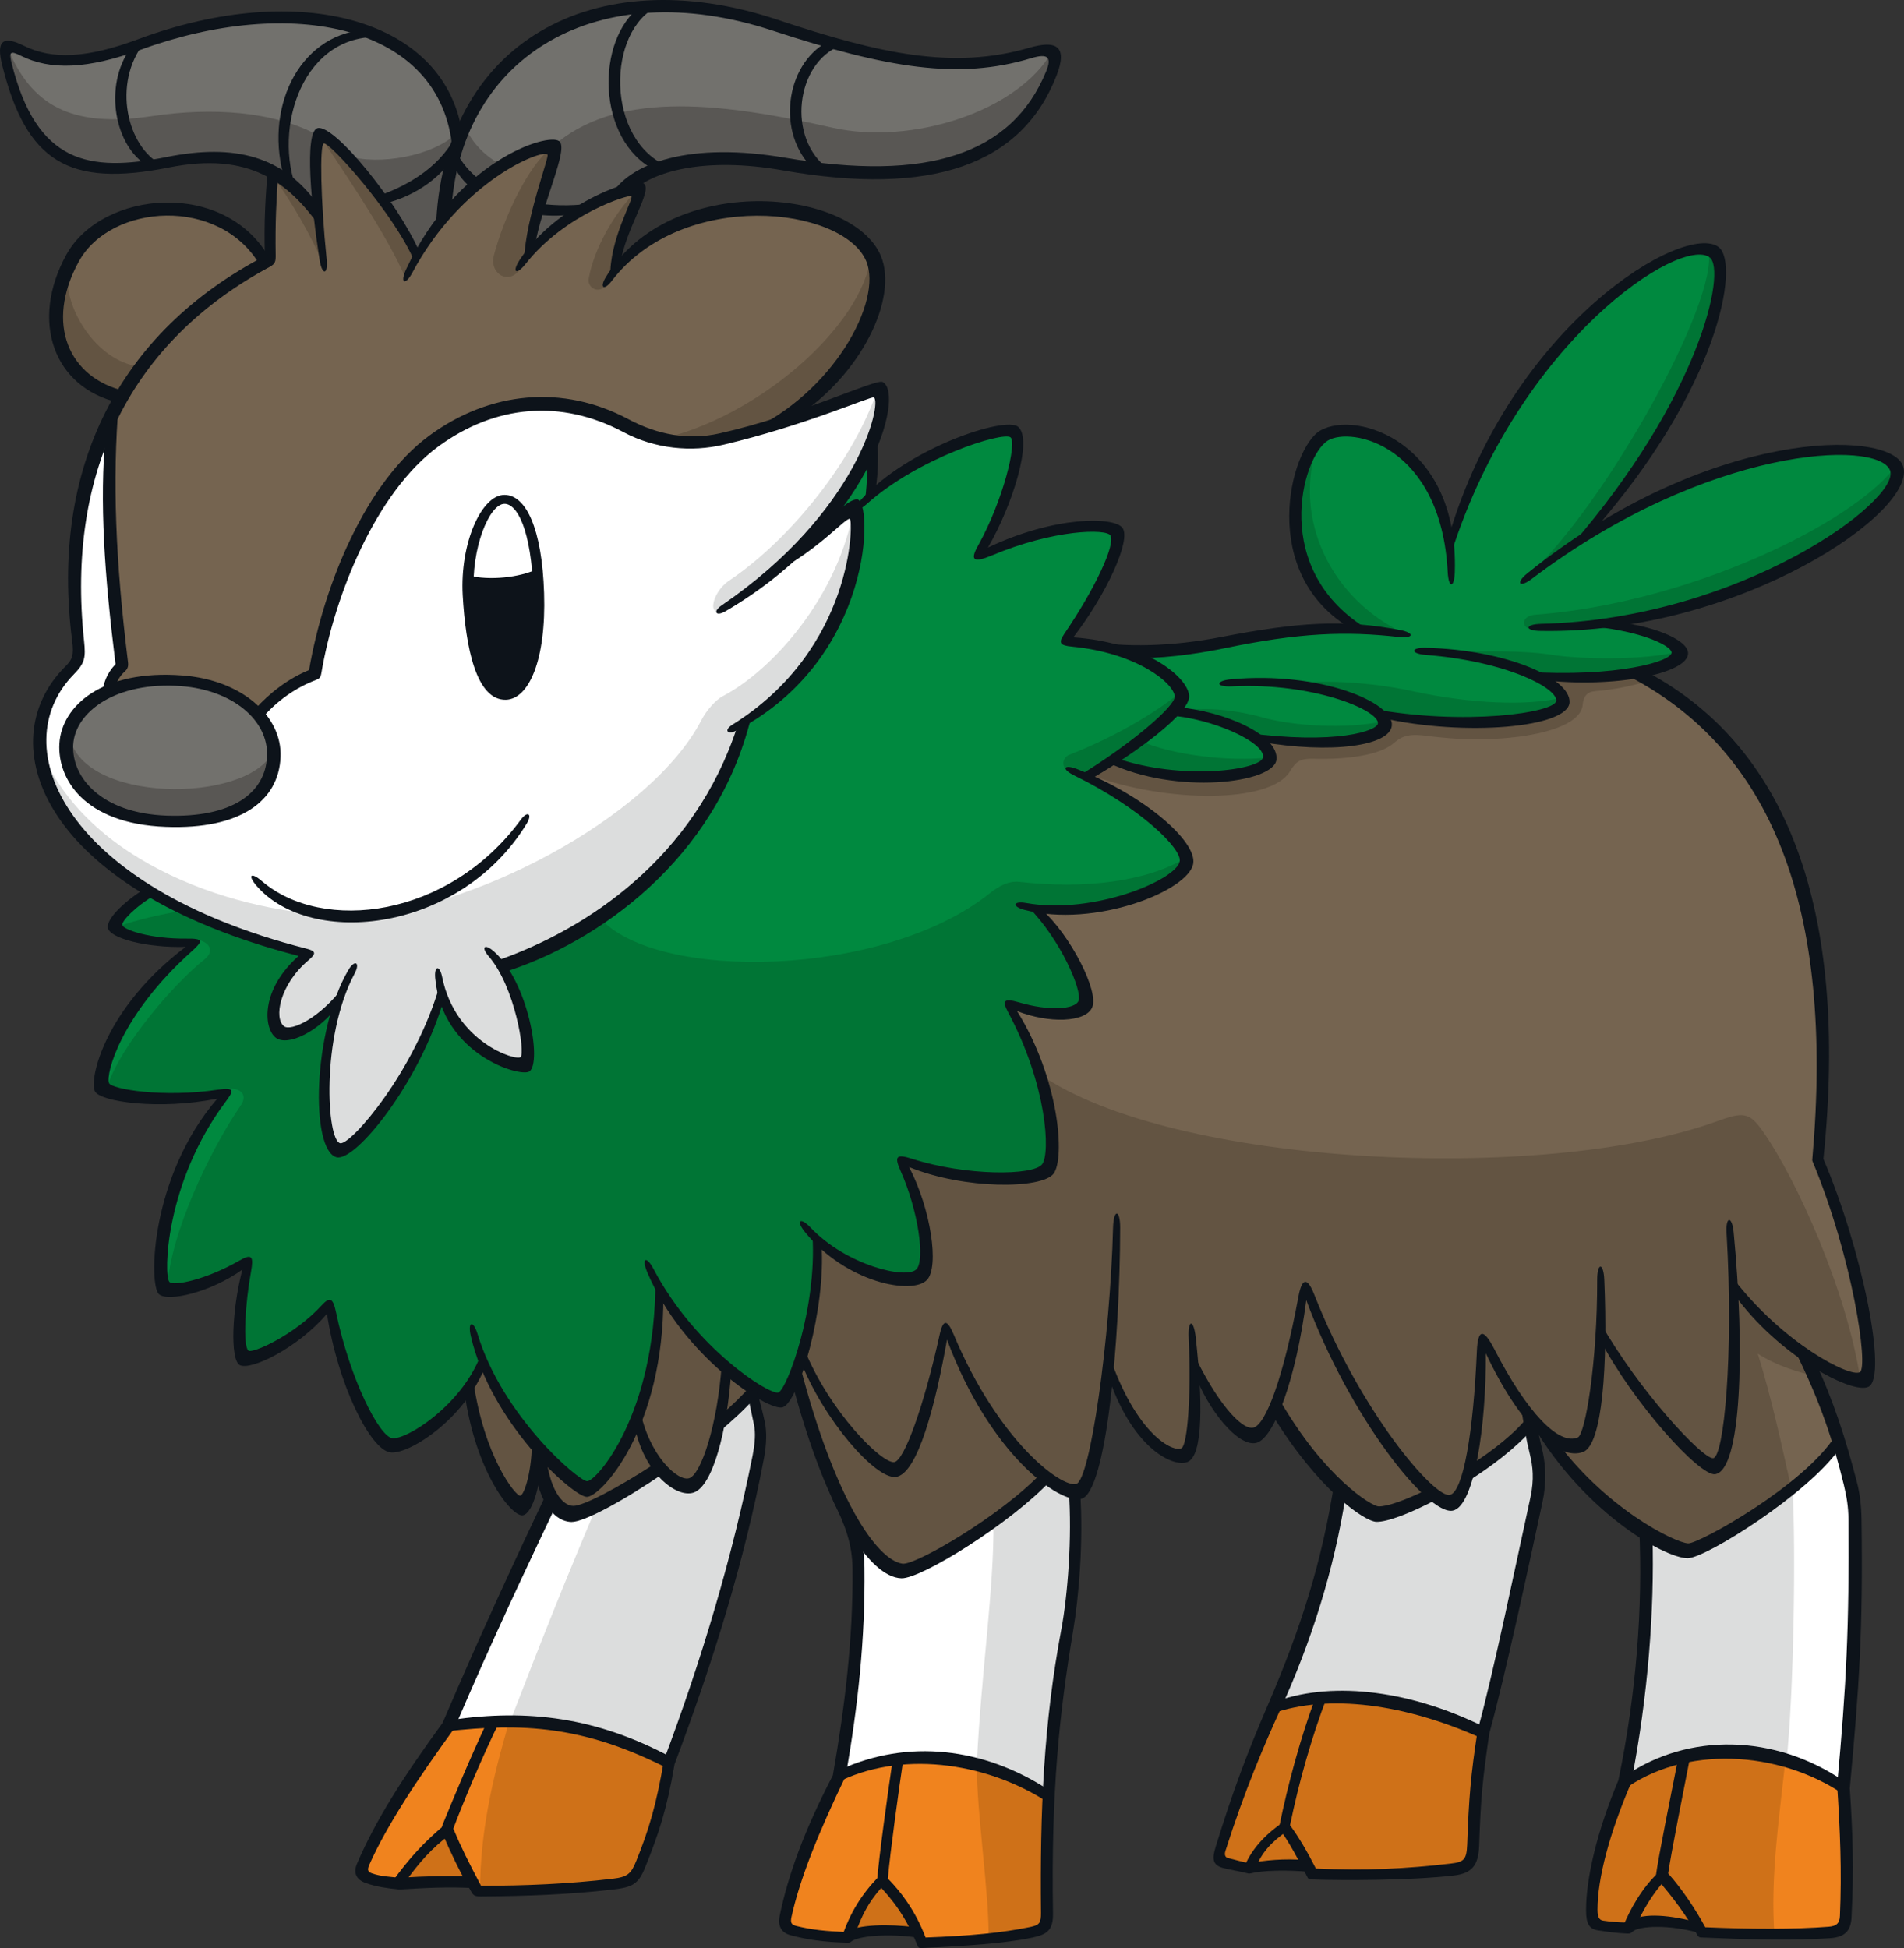 <?xml version="1.0" encoding="UTF-8"?>
<!-- Created with Inkscape (http://www.inkscape.org/) -->
<svg version="1.1" viewBox="0 0 309.55 316.76" xmlns="http://www.w3.org/2000/svg">
 <rect x="0" y="0" width="309.55" height="316.76" fill="#333333" stroke="none"/>
 <path d="m267.02 109.8-19.511-5.259-83.453 14.42-41.383 70.055 7.62 31.05c3.316 7.202 12.393 20.348 15.441 18.741s6.197-14.085 7.972-23.162c4.505 13.566 17.987 29.442 21.722 26.897 1.608-1.105 4.237-12.31 4.823-20.114 3.735 9.68 9.077 14.771 12.125 14.168 2.026-0.385 1.792-7.453 1.625-14.671 2.462 4.924 7.503 11.422 9.663 11.372 3.316-0.084 7.386-13.666 8.575-24.184 6.096 17.133 19.846 36.56 23.916 35.371s4.823-19.678 4.823-26.796c3.818 6.783 6.967 12.042 9.596 14.587 6.431 10.601 20.332 20.131 24.167 20.013 2.629-0.084 20.6-11.539 24.334-18.406-1.775-5.008-3.651-9.328-5.594-13.733 3.132 2.11 7.972 5.594 9.747 3.986 1.792-1.625-1.524-21.554-7.788-35.706 3.467-34.349-2.814-63.959-28.421-78.63" fill="#756450"/>
 <path d="m141.53 72.827-117.33 71.613c-3.115 2.78-5.41 5.074-5.225 6.046 0.167 0.988 4.589 3.182 12.544 2.747-10.785 9.094-15.693 20.399-14.755 23.581 0.435 1.507 11.573 2.562 20.047 0.888-7.503 8.039-13.214 29.057-9.714 31.72 1.859 1.407 9.362-1.859 13.08-4.321-1.239 6.8-1.859 14.838-0.1 15.458 1.775 0.62 8.659-2.83 13.432-8.391 1.859 8.91 6.364 22.341 10.25 22.777 3.885 0.452 11.841-6.448 14.922-13.767 2.395 6.883 13.783 21.202 16.965 20.75 3.182-0.435 11.673-13.432 11.405-33.043 4.589 8.307 16.513 19.879 19.779 18.64 3.283-1.223 6.632-16.161 6.012-26.143 5.041 4.505 14.219 8.223 16.697 6.096 2.479-2.127 0.184-12.46-2.914-18.64 7.252 1.943 21.387 4.421 23.497 1.323 2.127-3.098 1.591-14.755-6.096-26.863 4.857 1.423 11.405 2.211 12.376-0.084 0.971-2.294-1.943-9.714-8.039-15.642 12.092 2.043 25.071-4.589 24.987-7.503-0.084-3.534-7.938-9.63-16.513-13.7 6.364-4.237 15.19-10.769 15.023-13.415-0.184-2.663-6.9-8.407-18.556-8.575 3.45-5.208 9.446-16.161 8.123-17.937-1.323-1.758-11.388-1.239-22.442 3.969 4.338-6.18 7.955-19.076 5.744-20.231-2.194-1.139-13.331 2.211-23.229 10.25 0.184-2.026 0.151-4.79 0.034-7.603" fill="#00893F"/>
 <path d="m128.12 68.181-44.967-9.261-65.751 10.166c-3.584 7.905-6.85 20.901-4.924 33.763 0.419 2.747 0.486 4.589-1.373 6.565-9.982 10.685-6.699 32.959 38.972 45.671-5.426 4.17-7.218 11.104-4.572 12.561 2.462 1.357 7.118-1.775 9.747-5.091-3.299 10.099-3.483 23.664-0.251 24.519 3.216 0.837 13.901-14.336 16.714-25.875 1.943 6.867 10.183 13.08 13.231 11.707 1.859-0.854 0.754-8.659-3.567-15.944 16.111-3.986 34.852-20.533 39.608-39.441 18.154-11.204 20.214-33.411 17.468-34.433-0.67-0.251-4.84 3.651-10.685 8.307 12.561-12.376 17.752-25.775 14.671-27.734-0.938-0.586-8.039 3.266-14.319 4.522" fill="#fff"/>
 <path d="m101.73 31.177c3.316-4.405 14.42-7.386 26.712-4.405 22.911 5.527 38.52-3.065 42.924-15.525 1.022-2.881-0.737-4.12-3.735-2.797-6.364 2.797-20.265 3.216-38.084-3.316-25.674-9.412-47.798-2.646-54.781 18.322-1.893-19.796-26.277-26.143-55.904-15.173-4.572 1.692-10.936 2.026-15.173-0.084-2.043-1.022-3.283-0.737-2.713 1.692 3.567 15.24 11.472 19.695 24.251 16.882 9.58-2.127 19.076-1.876 26.629 7.972-0.586-5.862-0.837-11.958 0.251-12.393 1.105-0.419 9.328 7.051 15.86 19.343 4.338-8.056 16.647-20.047 21.973-17.384 1.022 0.502-3.567 10.518-3.735 16.697 4.673-4.823 10.601-8.893 15.525-9.831" fill="#72716D"/>
 <path d="m10.718 121.75c0.285-5.711 6.012-11.489 16.982-11.104 10.986 0.385 16.949 5.208 16.831 12.561-0.134 7.335-7.386 10.584-16.915 10.233-9.513-0.335-17.233-4.639-16.898-11.69" fill="#72716D"/>
 <path d="m126.36 69.089c10.819-8.022 19.226-19.846 15.642-27.098-4.321-8.776-26.461-13.733-41.601 1.273-0.184-5.024 4.589-11.64 3.316-12.159-1.273-0.502-10.283 1.692-17.518 9.915 1.29-9.077 4.907-15.91 3.735-16.714-2.06-1.39-14.018 3.316-22.04 17.116-3.684-6.615-13.649-20.181-15.709-19.277-1.022 0.452-1.072 6.615-0.435 12.025-2.16-2.428-5.476-5.41-7.319-6.364-0.318 4.522-0.77 8.843-0.703 14.252-7.955 4.639-19.394 12.276-26.009 26.528-0.134 10.166 0.017 25.976 2.227 39.374-1.223 1.39-1.976 2.663-2.177 4.321 5.728-2.361 17.367-3.433 24.301 3.885 2.194-2.763 5.845-5.61 9.01-6.414 7.051-35.706 27.399-51.918 51.398-40.412 6.197 2.964 11.539 3.735 23.882-0.251" fill="#756450"/>
 <path d="m43.389 42.723c-6.331-11.74-25.339-11.12-31.017-1.842-5.192 8.474-5.393 20.181 7.419 23.731 5.326-8.357 12.092-16.362 23.597-21.889" fill="#756450"/>
 <path d="m76.136 94.636c3.684 0.72 8.558 0.318 11.439-1.357 0.72 8.407-0.955 19.36-5.041 19.678-4.07 0.318-5.996-6.883-6.398-18.322" fill="#0d131a"/>
 <path d="m181.19 105.73c4.924 0.419 11.372 0.251 17.384-1.189 6.029-1.44 14.838-2.881 22.224-2.127-12.728-7.62-12.427-27.918-5.008-31.887 7.302-3.902 19.344 6.532 19.93 17.568 10.685-33.077 36.476-51.013 42.924-46.994 4.74 2.964-6.448 30.363-20.951 46.307 17.552-12.728 48.133-18.473 50.896-11.104 2.11 5.677-23.497 22.559-46.14 24.937 5.594 1.273 10.769 3.132 10.601 4.991-0.184 1.876-7.888 4.756-22.827 3.902 1.96 1.022 3.785 2.546 3.735 3.902-0.084 2.462-10.601 5.091-29.258 2.211 1.189 1.943-0.586 5.761-20.348 3.902 1.273 0.938 2.278 2.127 2.11 3.048-0.419 2.294-10.601 5.61-25.607 0.435 4.572-3.232 11.154-7.704 10.986-10.685-0.134-2.646-4.539-5.527-10.651-7.218" fill="#00893F"/>
 <g fill="#fff">
  <path d="m89.852 243.47c-5.51 10.685-12.46 26.98-17.049 36.811 11.79-1.357 24.519 0.251 35.873 6.113 7.302-19.511 15.592-48.786 15.023-52.939-0.352-2.445-0.603-4.656-1.44-6.867-6.883 7.386-24.519 19.511-29.442 19.511-1.189 0-1.692-0.67-2.964-2.629"/>
  <path d="m138.2 246.78c2.797 7.302 1.775 23.413-2.043 41.903 9.596-3.601 19.36-5.694 34.617 3.467 0.084-9.831 1.273-18.908 2.546-25.44s2.11-17.3 1.273-24.251c-1.541-0.519-3.149-1.105-4.505-2.211-6.699 5.862-19.327 15.19-23.413 15.19-2.964 0-6.347-4.254-8.474-8.659"/>
  <path d="m267.45 249.15c0.335 10.852-0.419 26.964-3.483 40.546 8.659-6.197 23.329-7.888 35.622 0.837 1.96-16.53 2.227-40.429 1.792-45.955-0.268-3.149-1.357-6.8-2.546-9.848-6.029 7.034-21.454 17.736-24.083 17.552-2.629-0.167-4.756-1.357-7.302-3.132"/>
 </g>
 <g fill="#f0831e">
  <path d="m108.68 286.39c-11.472-6.197-24.217-8.139-36.108-5.594-5.008 6.883-11.07 17.217-13.432 21.906-0.653 1.34 0.134 2.395 1.675 2.73 1.541 0.335 2.278 0.536 3.802 0.67 4.689-0.067 8.893-0.402 11.958-0.335l1.206 1.675c7.218 0.067 18.824-0.737 22.107-1.139 3.266-0.402 3.517-1.306 4.539-3.735 1.809-4.271 3.869-11.69 4.254-16.178"/>
  <path d="m170.68 291.95c-11.975-7.453-26.779-8.206-34.517-2.897-4.019 8.206-7.335 15.994-8.524 21.638-0.385 1.758-0.167 3.115 1.809 3.483 1.993 0.368 5.326 0.854 8.223 0.804 3.333-1.072 5.795-1.39 11.64-0.804l0.536 1.825c7.151-0.368 12.829-0.971 17.618-1.775 1.926-0.318 2.847-1.172 2.847-3.483 0-5.208-0.067-13.046 0.368-18.791"/>
  <path d="m299.59 290.54c-11.439-7.704-25.624-7.721-35.622-0.854-2.763 6.883-5.242 16.831-5.074 21.186 0.067 1.876 1.005 2.395 5.778 2.613 2.026-1.306 5.56-1.809 11.774 0.067l0.502 0.787c8.257 0.218 14.972 0.435 20.315 0 1.809-0.134 2.914-1.139 2.964-3.098 0.218-7.955 0.034-14.805-0.636-20.7"/>
 </g>
 <g fill="#595754">
  <path d="m74.332 21.594c-3.902 3.818-12.728 5.343-17.937 3.735 2.495 2.797 8.357 10.183 11.321 16.111 1.357-1.943 2.629-3.567 4.237-5.677 0.251-4.338 1.44-9.848 2.629-12.812z"/>
  <path d="m1.178 7.642c3.852 9.462 10.333 13.214 23.53 11.238 9.68-1.44 19.678-0.854 27.064 3.149-0.77 2.11-0.603 7.704-0.084 12.376-6.699-8.742-15.358-10.132-24.937-7.888-17.384 4.07-23.916-4.924-25.574-18.875"/>
  <path d="m81.716 26.922c-2.747-1.423-4.84-3.517-6.113-6.264-1.96 3.902-2.964 9.496-3.4 14.587 2.713-3.216 4.773-4.941 9.513-8.324"/>
  <path d="m171.02 8.406c-5.476 9.663-22.794 15.291-35.756 12.343-19.578-4.455-35.354-5.728-45.403 3.048 0.754 0.938-3.651 12.309-3.651 17.384 4.237-5.074 10.082-8.726 15.425-10.25 2.043-4.17 11.288-6.883 26.377-4.17 30.548 5.493 44.113-7.788 43.008-18.355"/>
  <path d="m11.224 119.33c1.574 11.405 28.99 11.405 33.093 2.964 0.435 6.615-5.845 11.656-17.418 11.137-11.589-0.519-17.418-5.912-15.676-14.101"/>
 </g>
 <path d="m10.916 43.906c-0.519 7.034 5.493 15.324 12.226 15.743-1.256 1.558-2.395 2.998-3.316 4.857-6.431-1.239-14.403-8.893-8.91-20.6" fill="#635442"/>
 <path d="m141.6 41.628c-1.457 11.489-18.439 26.294-34.483 29.828 6.532 1.44 13.465-0.419 20.499-3.015 10.467-7.754 17.602-20.08 13.984-26.813" fill="#635442"/>
 <g fill="#dcdddd">
  <path d="m114.04 117.07c0.871-1.675 2.395-3.316 3.45-3.869 8.022-4.17 18.925-16.245 21.37-30.849 1.44 13.7-4.89 25.976-17.937 34.802-3.701 15.307-17.937 33.361-39.173 39.826 2.814 5.376 5.359 15.358 3.182 16.429-3.132-0.921-10.601-4.153-13.147-11.958-2.546 8.993-10.015 21.805-16.446 25.708-4.857-2.68-1.558-20.868-0.352-24.351-3.467 3.065-7.034 5.343-8.726 5.426-5.326-3.986 3.701-13.582 3.701-13.582-27.667-5.845-43.393-21.269-42.723-31.368 8.608 18.406 33.797 25.808 50.126 25.574 18.188-0.251 48.384-15.709 56.674-31.787"/>
  <path d="m142.69 63.219c-3.651 11.254-14.051 24.418-24.15 31.184-3.031 2.026-3.752 6.833-0.251 4.338 14.369-10.317 27.734-28.119 24.401-35.522"/>
  <path d="m96.99 244.96c-5.476 12.929-9.044 21.956-14.068 34.986 7.386 0.184 18.288 1.758 26.026 6.682 8.123-23.648 12.912-41.769 14.235-49.573 0.636-3.718 0.385-7.536-0.77-10.216l-5.208 4.455c-1.139 3.818-3.048 9.295-4.706 9.931s-3.316-0.519-4.957-2.428c-3.952 2.294-6.465 4.304-10.551 6.163"/>
  <path d="m161.52 247.37c0.084 11.271-1.96 24.133-2.713 39.39 4.455 1.273 8.524 3.316 11.372 5.393 0.67-9.848 2.026-19.846 3.216-26.294s2.211-18.322 1.189-23.581c-0.938 0-3.483-1.105-4.589-2.026-2.194 2.026-4.572 4.572-8.474 7.118"/>
  <path d="m217.81 241.66c-1.641 9.864-5.376 26.327-10.752 35.873 8.34-2.529 19.41-2.529 33.998 4.153 3.082-11.623 7.067-29.275 8.458-36.074 1.089-5.376 0.871-9.881-0.888-13.599-3.835 3.5-6.699 5.594-9.546 7.235-1.926 6.314-3.584 5.996-6.297 3.752-3.366 1.591-7 3.048-8.642 2.998-1.658-0.067-3.752-1.423-6.331-4.338"/>
  <path d="m291.45 242.28c0.502 9.663 0.218 32.775-1.022 44.281-12.042-4.421-22.09-0.184-26.294 3.249 2.294-12.209 4.84-30.648 3.316-40.965 2.412 1.909 5.208 3.182 7 3.065 1.775-0.134 14.202-7.721 16.999-9.63"/>
 </g>
 <g fill="#635442">
  <path d="m103.46 31.05c-3.618 3.618-6.867 9.345-7.754 14.252-0.268 1.44 1.641 2.73 3.048 0.888l1.39-2.043c-0.251-5.074 4.405-11.757 3.316-13.097"/>
  <path d="m89.534 24.117c-3.752 2.981-7.654 11.305-9.261 17.485-0.737 2.814 2.479 5.041 4.488 1.909l1.44-2.328c0.603-7.587 5.058-16.295 3.333-17.066"/>
  <path d="m52.006 22.055c3.283 5.024 10.919 16.027 13.917 23.162l2.11-3.718c-4.807-7.637-13.113-19.729-16.027-19.444"/>
  <path d="m43.994 28.101c3.283 4.438 6.766 10.484 8.675 15.157l-1.022-8.457c-1.758-2.479-5.476-6.113-7.654-6.699"/>
  <path d="m169.03 174.64c21.403 14.972 81.929 17.886 110.12 7.67 4.17-1.507 5.225-1.524 7.386 1.541 5.56 7.855 13.8 26.26 15.927 40.529-6.213-0.335-14.654-8.139-20.683-15.257 0.251 11.271 0.167 29.007-3.383 29.174-1.976 0.084-12.31-12.31-18.238-21.37 0.167 6.95-1.022 17.217-3.4 18.054-2.361 0.854-10.685-4.405-15.776-17.3-0.167 8.575-1.524 25.44-4.991 26.629-3.483 1.189-18.489-19.243-23.832-35.187-1.105 10.852-5.359 23.832-8.407 24.251-2.144 0.301-6.448-5.426-9.663-11.104 0.251 6.783 0.084 13.901-1.357 14.42-2.11 0.737-9.245-3.902-12.477-14.085-0.921 8.91-2.964 19.076-5.074 19.678-4.354 1.223-16.212-12.125-21.47-26.294-1.524 9.328-5.594 22.559-8.223 22.978-2.629 0.435-11.79-10.434-15.173-18.238 1.943-7.285 2.529-12.711 2.629-19.243 5.761 5.51 14.872 7.034 16.362 6.197 2.529-1.44 0.62-12.644-2.613-19.009 8.324 3.467 18.707 3.433 22.459 2.043 2.395-0.888 2.78-6.749-0.117-16.078"/>
  <path d="m87.643 235.52c0.201 4.505 2.445 10.4 5.192 10.501 2.747 0.1 10.166-4.019 14.704-7.218-1.256-1.423-3.517-5.343-4.003-8.089-2.747 6.565-6.582 11.372-7.855 11.472-1.273 0.1-5.393-3.534-8.039-6.666"/>
  <path d="m118.03 222.46c-0.184 2.294-0.452 6.481-0.821 8.843 1.708-1.524 4.07-3.634 5.46-5.476-1.524-0.955-3.232-2.227-4.639-3.366"/>
  <path d="m130.31 220.74-0.955 2.361c4.84 17.217 11.288 32.407 17.233 32.172 3.249-0.117 15.458-7.302 23.48-15.391-5.41-3.366-13.482-15.743-16.161-24.167-2.479 10.819-5.962 23.195-8.424 23.262-3.031 0.084-11.171-9.261-15.173-18.238"/>
  <path d="m207.28 228.81c3.567 6.063 13.314 17.618 16.848 17.183 2.948-0.368 5.661-1.323 8.659-2.998-7.218-7.101-17.92-24.519-20.633-33.88-1.189 7.469-2.328 12.963-4.874 19.695"/>
  <path d="m248.63 232.01-0.519-2.797c-2.713-3.802-5.828-8.726-7.017-11.723-0.285 7.871-0.787 15.458-2.378 21.856 3.567-2.043 6.23-4.019 9.915-7.335"/>
  <path d="m293.83 220.4c-4.488-3.216-7.804-5.761-11.874-11.02-0.167 11.79-0.251 27.818-3.216 28.655-2.981 0.854-13.231-12.46-18.59-21.119-0.251 9.596-1.775 17.468-3.383 18.071-1.608 0.586-3.4-0.335-5.728-2.16 5.091 8.005 17.937 18.875 23.413 19.076 3.299 0.134 11.187-5.343 16.798-9.797-1.541-6.984-3.316-15.14-5.476-22.006 3.182 2.043 6.732 3.065 9.546 3.684z"/>
  <path d="m75.916 225.4c1.625 10.501 7.135 19.578 8.759 19.26 1.625-0.318 2.361-2.914 2.964-9.144-3.818-4.706-6.749-9.027-8.91-13.8-0.871 1.189-1.725 2.495-2.814 3.684"/>
  <path d="m107.3 209.39c0 5.728-1.139 15.274-3.768 21.32 2.361 6.163 5.611 11.137 8.524 10.702 2.931-0.419 5.577-9.881 5.979-18.958-4.455-4.086-8.139-8.843-10.735-13.063"/>
 </g>
 <g fill="#007535">
  <path d="m163.98 163.4c6.28 9.245 8.223 23.916 6.197 26.712-2.043 2.797-16.63 1.105-23.48-1.44 3.316 7.536 4.991 16.714 2.613 19.009-2.378 2.278-11.288-1.457-16.379-6.197 0.435 11.271-3.802 25.105-5.929 26.043-2.127 0.921-13.834-8.324-19.712-18.138 0.201 18.305-8.29 32.239-11.606 32.792-3.115 0.519-14.051-12.879-17.284-21.186-3.651 8.977-11.104 13.901-14.755 13.817-3.651-0.084-7.888-13.566-10.099-22.559-5.259 5.594-12.711 9.161-13.901 8.474-1.189-0.67-0.435-9.915 0.419-15.776-4.237 3.4-10.099 4.589-12.896 4.589 0.519-9.077 7.051-22.643 11.958-29.777 1.323-1.909-0.218-3.216-2.964-2.629-7.335 1.608-15.09 1.122-18.841-0.167 2.278-7.118 11.171-17.217 15.91-20.968 1.993-1.574 0.502-3.366-2.261-3.266-4.354 0.151-9.111-0.486-12.075-1.976 3.165-1.189 7.218-2.077 11.187-2.763 5.242 2.562 14.035 5.443 20.214 7-7.771 6.565-6.113 11.975-4.539 12.829 1.591 0.871 5.761-1.507 9.228-5.008-3.015 10.25-3.668 24.117 0.352 24.334s14.068-16.731 16.58-25.44c2.964 8.139 10.601 12.176 13.482 11.087 1.457-0.536-1.089-10.3-3.651-15.826 4.22-1.189 12.008-5.276 15.743-7.737 9.245 10.434 46.223 9.764 63.39-3.969 1.49-1.189 3.098-2.077 4.874-1.876 10.518 1.189 20.533 0 27.014-3.869-0.368 3.618-9.161 9.395-24.301 8.022 3.986 4.756 9.245 13.733 7.721 15.776-1.524 2.043-5.008 2.211-12.209 0.084"/>
  <path d="m174 125.58c-1.524-0.636-1.424-2.345-0.134-2.864 6.297-2.479 12.728-5.912 18.205-10.233-0.134 3.182-8.591 10.116-15.341 13.733z"/>
  <path d="m185.51 120.53c5.192 2.227 14.235 3.366 20.817 2.629 0.084 2.395-12.762 5.51-25.339 0.502z"/>
  <path d="m192.42 115.51c3.048-0.419 7.57-0.335 12.912 1.156 5.058 1.39 13.415 1.893 19.344 0.653-0.167 2.144-3.132 4.606-20.164 2.881-3.199-2.06-7.821-3.952-12.092-4.689"/>
  <path d="m211.26 110.98c6.247-0.419 12.812 0.184 18.757 1.474 8.726 1.893 18.188 2.395 23.865 0.988 1.072 2.964-11.439 5.527-29.459 2.73-3.534-2.562-7.821-4.539-13.164-5.192"/>
  <path d="m236.03 106.04c5.929-0.167 11.522-0.335 16.697 0.486 3.483 0.553 14.403 0.988 20.499-0.653-0.988 2.227-9.312 5.594-22.961 4.204-3.383-1.49-8.726-3.216-14.235-4.036"/>
  <path d="m249.44 102.34c-2.227 0.05-2.311-2.194 0.167-2.395 25.004-1.876 51.415-14.805 58.416-23.932 2.06 7.654-25.239 25.657-58.583 26.327"/>
  <path d="m277.74 40.715c1.809 8.056-16.697 41.383-29.375 52.989 2.311-1.725 6.498-4.773 10.032-6.749 18.355-22.961 25.272-44.766 19.344-46.24"/>
  <path d="m214.22 72.064c-4.12 12.343 2.144 25.172 13.901 30.849-2.713-0.569-5.008-0.653-7.402-0.737-9.462-5.024-13.901-19.494-6.498-30.112"/>
 </g>
 <path d="m177.5 126.09c12.376 4.505 29.007 4.522 32.189-0.62 1.022-1.675 1.625-2.16 3.986-2.093 5.443 0.134 10.718-0.62 12.896-2.529 1.474-1.29 2.663-1.574 5.677-1.172 11.707 1.574 24.652-0.486 25.054-5.041 0.134-1.373 0.67-2.16 2.093-2.261 2.914-0.218 5.694-0.804 8.809-1.675l-1.708-1.474c-4.706 1.022-10.518 1.256-16.245 0.854 2.696 1.758 3.802 3.031 3.768 4.053-0.067 2.093-11.422 5.225-29.593 2.043 1.993 1.775 1.038 5.778-19.913 4.019 1.223 0.804 1.993 2.144 1.859 3.216-0.352 3.082-13.984 4.589-25.389 0.251z" fill="#635442"/>
 <g fill="#cf7118">
  <path d="m82.855 279.64c-2.948 10.149-4.706 17.937-4.84 27.868 4.89-0.218 19.21-0.938 21.588-1.273 2.378-0.352 3.752-1.29 4.756-3.483 2.278-5.008 3.383-10.769 4.321-16.111-5.091-2.462-14.001-7-25.825-7"/>
  <path d="m64.916 306.06c1.775-2.881 4.756-5.929 7.553-8.223 1.692 3.299 3.132 5.761 4.321 8.139-5.091 0-7.034-0.084-11.874 0.084"/>
  <path d="m158.8 286.77c0 8.391 2.06 21.169 1.926 28.672 2.747-0.368 5.259-0.737 6.967-1.189 1.708-0.452 2.278-0.888 2.445-3.785 0.368-6.599 0.218-12.678 0.368-18.54-3.031-1.792-7.855-4.271-11.707-5.158"/>
  <path d="m137.8 314.99c1.038-3.115 2.596-6.23 5.41-9.194 2.596 2.964 4.237 4.89 5.711 8.156-4.522-0.218-8.072-0.301-11.12 1.038"/>
  <path d="m207.06 277.53c-3.55 8.977-7.285 18.573-8.424 22.81-0.352 1.306-0.301 2.278 0.904 2.629 1.223 0.368 2.144 0.67 3.618 0.77 3.567-0.553 7.017-0.603 9.462-0.402l0.77 1.524c6.967-0.05 18.607-0.201 22.057-0.821 3.467-0.603 3.936-1.775 4.07-4.673 0.368-6.967 0.821-12.36 1.792-17.552-8.709-4.12-24.351-8.524-34.249-4.287"/>
  <path d="m290.27 286.22c-1.105 10.183-2.462 19.176-1.775 28.588l-11.958-0.352-0.519-1.089c-4.572-1.022-9.245-1.876-11.355 0.335-1.625-0.084-2.73-0.251-3.818-0.335-1.105-0.084-1.993-1.273-1.96-3.065 0.084-5.008 2.629-15.341 5.259-20.482 3.534-2.512 8.374-4.974 15.274-4.974 3.902 0 8.558 0.603 10.852 1.373"/>
 </g>
 <g fill="#0d131a">
  <path d="m121.4 70.276c14.085-6.28 22.157-21.353 19.427-27.818-3.768-8.91-29.861-11.857-41.383 3.232-1.256 1.641-2.01 1.089-0.938-0.653 10.467-17.217 40.044-14.503 44.699-3.433 2.881 6.883-3.232 19.427-13.917 26.294z"/>
  <path d="m99.222 45.056c-0.167-6.13 3.852-12.695 3.433-13.164-0.268-0.318-10.735 2.797-17.217 11.037-1.507 1.893-2.261 1.357-0.955-0.653 5.744-8.91 18.54-13.716 20.181-12.443 1.524 1.172-2.964 7.285-3.852 13.214z"/>
  <path d="m85.209 42.12c0.318-6.95 4.153-16.664 3.802-16.999-0.955-0.904-14.001 4.287-21.973 19.21-1.122 2.127-2.077 1.758-1.022-0.519 8.19-17.635 23.045-22.308 24.904-20.851 1.608 1.239-2.747 9.881-4.07 17.501z"/>
  <path d="m67.39 42.519c-3.266-7.704-13.834-19.528-14.755-19.193-0.67 0.234-0.519 9.144 0.469 18.808 0.268 2.596-0.737 2.713-1.139 0.151-1.34-8.441-2.546-20.868-0.335-21.454 2.68-0.687 12.963 11.908 16.614 20.214z"/>
  <path d="m55.082 163.35c-3.149 4.321-8.29 6.867-10.25 5.376-2.026-1.574-2.462-7.838 3.718-13.298-41.903-10.769-50.394-34.751-37.866-47.128 1.055-1.055 1.34-1.758 1.055-4.019-3.651-28.236 7.637-50.293 31.318-62.653-0.151-5.878 0.1-9.429 0.469-14.051l1.675 1.139c-0.268 3.684-0.469 7.654-0.385 12.695 0.017 1.072-0.05 1.49-0.955 1.976-22.542 12.125-33.144 33.16-30.196 60.811 0.285 2.73 0.151 3.601-1.675 5.46-11.506 11.757-1.357 34.584 37.699 44.549 1.758 0.435 1.742 0.837 0.452 1.926-4.706 3.986-5.644 9.462-3.952 10.735 1.122 0.837 5.744-1.239 9.697-6.481z"/>
  <path d="m72.188 162.4c-3.902 13.599-14.453 26.595-17.485 25.758-4.254-1.172-3.885-20.482 1.926-30.43 1.055-1.792 1.993-1.256 1.022 0.569-5.527 10.367-4.539 27.198-2.328 27.583 1.708 0.301 12.109-11.606 16.178-25.724z"/>
  <path d="m70.753 159.04c-0.184-2.077 0.737-2.177 1.139-0.151 2.144 10.568 11.991 13.666 12.745 12.979 0.787-0.72-0.921-11.422-5.158-16.346-1.323-1.524-0.737-2.177 0.787-0.854 5.611 4.907 7.888 18.121 5.795 19.544-1.457 0.988-14.185-2.713-15.307-15.173"/>
  <path d="m122.08 116.76c-5.677 22.978-24.853 36.476-40.111 41.3l-1.189-1.859c14.671-5.091 32.139-16.714 39.089-38.084z"/>
  <path d="m131.3 87.444c2.847-1.842 6.146-6.314 8.072-6.23 2.546 0.1 2.847 25.842-19.712 37.598-1.34 0.703-2.06-0.067-0.586-0.988 19.762-12.309 19.695-33.328 19.076-33.462-0.687-0.184-5.008 4.924-11.774 8.474z"/>
  <path d="m41.466 115.31c2.412-2.713 5.527-5.041 8.776-6.364 2.462-14.168 9.312-30.564 19.511-38.084 9.864-7.269 21.772-8.374 32.39-2.713 4.84 2.579 9.781 3.45 14.805 2.328 13.113-2.914 25.456-8.977 26.578-8.357 3.668 2.043-2.211 23.614-25.574 37.263-1.574 0.921-2.11 0.05-0.603-0.971 22.174-15.157 26.059-32.909 24.736-33.797-0.385-0.251-11.187 4.555-24.418 7.687-5.276 1.256-11.204 0.687-16.279-2.026-10.149-5.41-20.884-4.488-30.179 2.361-10.015 7.386-16.798 23.916-18.975 36.878-0.117 0.653-0.318 0.837-0.888 1.055-3.232 1.239-6.23 3.283-8.709 6.163z"/>
  <path d="m16.657 112.69c0.134-1.574 0.687-3.182 2.127-4.706-1.809-14.57-2.629-26.244-1.625-37.531l2.144-4.991c-1.038 12.628-0.536 25.674 1.507 42.187 0.084 0.653-0.017 1.089-0.553 1.558-0.754 0.687-1.357 1.658-1.558 2.797z"/>
  <path d="m19.308 65.465c-10.568-2.412-14.487-13.197-8.524-24.05 5.761-10.484 25.942-12.393 33.16 0.787l-1.675 0.938c-6.515-11.271-24.251-10.082-29.442-0.636-5.594 10.149-1.608 18.992 7.486 21.085z"/>
  <path d="m11.898 121.11c-0.285 5.276 4.572 11.12 15.173 11.506 10.651 0.385 16.094-3.668 16.346-9.663 0.234-5.929-5.694-10.752-13.934-11.388-10.618-0.804-17.284 4.17-17.585 9.546m15.09 13.331c-13.448-0.486-17.652-7.938-17.334-13.499 0.335-6.163 7-12.125 19.997-11.12 9.764 0.737 16.228 6.649 15.96 13.247-0.285 7.118-6.465 11.824-18.623 11.372"/>
  <path d="m82.126 112.32c2.395-0.067 4.924-5.627 4.606-15.81-0.352-10.651-2.73-14.604-4.723-14.587-2.412 0.017-5.443 7.034-4.991 14.872 0.586 9.747 2.395 15.592 5.108 15.525m0.117 1.457c-4.84 0.117-6.548-8.625-7.017-16.982-0.469-8.508 3.065-16.329 6.783-16.329 3.483 0 6.113 5.426 6.448 15.977 0.352 10.886-2.479 17.233-6.213 17.334"/>
  <path d="m87.452 94.316c-2.964 1.842-8.19 1.96-11.221 1.005v-1.742c3.333 0.854 8.307 0.318 11.104-1.055z"/>
  <path d="m41.721 144.04c-1.524-1.758-0.921-2.294 0.837-0.787 9.915 8.491 30.363 6.029 42.104-9.965 1.105-1.507 1.943-0.971 0.971 0.62-10.785 17.685-35.086 20.298-43.912 10.132"/>
  <path d="m99.097 32.112c3.132-5.761 13.231-9.094 28.672-6.448 22.877 3.902 36.744-0.469 42.321-14.085 0.904-2.227 0.352-2.964-2.462-2.11-11.79 3.567-23.413 1.608-42.07-4.505-28.454-9.312-50.427 4.17-52.152 28.839l-2.546 3.567c0.888-30.631 25.909-44.029 55.468-34.182 16.831 5.611 28.672 8.156 40.965 4.589 4.354-1.273 6.364-0.352 4.488 4.488-5.677 14.587-20.348 19.678-44.448 15.441-13.046-2.311-21.42 0.318-24.418 3.383z"/>
  <path d="m132.22 27.426c-5.979-5.594-4.639-16.865 2.294-20.616l2.16 0.586c-7.252 2.797-8.91 15.073-1.909 20.164z"/>
  <path d="m106.52 27.679c-9.613-4.84-9.714-21.303-2.361-26.645l2.931-0.067c-8.524 3.818-8.709 22.006 1.658 26.143z"/>
  <path d="m76.657 30.628c-1.223-1.072-2.294-2.328-2.897-3.752l0.452-2.127c0.871 1.708 2.127 3.182 3.668 4.405z"/>
  <path d="m87.74 33.11c2.864 0.402 6.012 0.368 9.295-0.151l-3.433 1.842c-1.976 0.301-4.137 0.352-6.297 0.084z"/>
  <path d="m52.195 37.095c-5.376-7.57-11.673-12.46-24.736-9.864-16.329 3.249-23.179-0.921-27.114-16.664-0.971-3.936 0.084-4.857 3.567-3.115 4.572 2.278 10.3 2.01 18.573-1.089 26.143-9.73 50.26-3.349 52.738 15.843l-1.658 2.16c-1.708-20.6-26.578-25.105-50.695-16.279-8.625 3.149-14.654 3.4-19.528 0.955-1.675-0.837-1.909-0.586-1.457 1.206 4.07 16.329 12.544 17.803 25.239 15.274 10.986-2.194 19.025-0.201 24.686 7.938z"/>
  <path d="m74.458 24.18c-1.976 4.254-6.867 7.754-11.958 8.91l-1.089-1.206c5.611-1.909 10.568-5.292 12.862-10.183z"/>
  <path d="m46.343 29.397c-3.567-11.455 2.043-23.597 12.845-24.552l3.349 1.223c-13.365-1.172-18.288 15.006-14.202 24.937z"/>
  <path d="m23.994 26.937c-5.259-3.015-7.335-12.896-2.68-19.26l2.211-0.837c-5.376 6.749-2.797 17.116 2.68 19.879z"/>
  <path d="m78.847 222.27c-3.433 8.659-12.594 14.369-15.458 13.867-3.249-0.569-8.457-11.003-10.233-22.526-4.74 5.577-12.443 9.312-14.185 8.34-1.591-0.888-1.273-9.094 0.435-15.525-5.158 3.701-12.058 5.292-13.549 4.019-1.742-1.507-1.39-19.21 9.479-31.82-9.345 1.909-19.092 0.536-19.913-1.206-0.955-2.026 1.658-13.549 14.755-23.463-6.347 0.184-12.41-1.407-12.644-3.115-0.251-1.658 3.366-4.773 6.163-6.431l1.658 1.022c-3.5 2.026-5.56 4.371-5.476 4.957 0.117 0.77 4.522 2.294 10.501 2.227 2.663-0.034 2.696 0.368 0.754 2.093-11.506 10.317-13.984 19.98-13.415 21.387 0.402 1.005 8.91 2.412 17.752 1.072 2.78-0.419 2.512 0.218 1.206 1.976-9.797 13.097-10.082 28.086-9.161 29.258 0.62 0.787 5.979-0.318 11.388-3.433 2.094-1.206 2.345-0.653 1.909 1.775-0.955 5.225-1.34 11.958-0.452 12.845 0.586 0.586 7.486-2.479 11.958-7.369 1.306-1.424 1.825-1.139 2.294 1.072 2.345 11.171 7.084 20.281 9.161 20.549 2.211 0.318 11.171-5.208 14.369-13.482z"/>
  <path d="m95.387 243.38c-2.261-0.084-15.592-11.958-18.841-26.143-0.553-2.395 0.402-2.646 1.105-0.301 4.003 13.214 16.362 23.865 17.803 23.899 1.507 0.034 11.12-10.869 11.104-32.608l1.29 2.395c0.134 21.755-10.199 32.825-12.46 32.758"/>
  <path d="m133.55 202.29c0.77 10.384-3.684 25.691-6.297 26.528-2.361 0.737-16.279-8.34-22.023-21.956-0.988-2.345-0.134-2.747 1.038-0.502 6.8 12.912 18.891 20.533 20.281 20.047 1.373-0.502 6.297-13.566 5.543-25.557z"/>
  <path d="m169.32 147.84c4.706 4.204 9.395 13.365 8.24 15.96-1.072 2.462-7.051 2.629-12.209 0.586 6.867 11.053 7.838 23.949 5.929 26.461-1.926 2.479-14.453 2.596-23.48-1.089 3.567 6.867 4.907 16.161 2.931 18.322-2.328 2.546-13.18 0.502-19.863-7.754-1.524-1.893-0.754-2.495 0.904-0.737 5.778 6.13 15.659 8.508 17.233 6.766 1.39-1.507 0.318-9.479-2.613-16.027-1.105-2.479-0.519-2.68 1.909-1.909 8.726 2.797 19.695 2.763 21.119 0.888 1.39-1.809 0.77-12.963-5.527-24.736-0.955-1.792-0.804-2.345 1.775-1.591 4.807 1.424 9.077 1.172 9.68-0.251 0.653-1.608-2.931-9.998-8.19-15.274z"/>
  <path d="m166.56 147.94c-2.077-0.536-1.859-1.507 0.251-1.122 10.986 1.96 24.485-3.768 24.987-6.783 0.335-2.077-6.414-8.692-17.116-13.934-2.177-1.055-1.775-1.926 0.469-1.038 11.037 4.338 19.444 11.757 18.841 15.358-0.72 4.405-15.977 10.518-27.433 7.52"/>
  <path d="m175.66 125.99c8.273-5.058 15.408-11.171 15.324-12.745-0.1-2.093-6.029-7.067-16.664-8.106-1.993-0.184-2.294-0.586-1.29-2.077 4.941-7.252 8.357-14.503 7.503-15.994-0.653-1.139-9.261-0.988-19.293 3.249-2.964 1.239-3.567 0.787-2.244-1.574 4.137-7.436 6.364-16.781 5.292-17.635-1.223-0.971-15.023 3.333-23.396 10.869-1.558 1.39-2.227 0.737-0.821-0.821 7.603-8.34 23.363-13.532 25.456-11.757 2.428 2.043-0.871 12.678-4.907 19.628 10.903-5.175 20.516-5.041 21.872-3.199 1.457 1.976-2.646 10.869-8.005 17.803 11.589 0.787 18.623 6.347 18.841 9.513 0.201 2.763-8.575 9.261-16.145 13.616z"/>
  <path d="m142.5 69.794c0.352 3.316 0.352 6.967-0.201 10.216l-1.658 1.39c0.402-3.467 0.419-5.661 0.268-8.156z"/>
  <path d="m176.65 104.16c5.962 1.172 13.968 0.955 21.889-0.586 12.544-2.428 19.93-2.881 29.057-1.139 2.428 0.452 2.278 1.407-0.184 1.139-8.625-0.971-16.195-0.703-28.421 1.842-4.656 0.971-11.087 1.809-14.738 1.49z"/>
  <path d="m219.94 102.37c-15.592-8.876-10.216-29.543-5.276-32.373 5.912-3.383 22.492 1.926 21.856 22.994-0.084 2.696-1.022 2.696-1.156 0-1.089-20.616-15.726-23.698-19.511-21.336-4.187 2.629-9.446 21.219 6.716 30.782z"/>
  <path d="m255.43 88.727c20.935-24.133 25.272-44.733 22.542-46.86-4.589-3.584-30.966 13.314-42.053 48.149l-0.452-2.562c10.183-34.818 38.52-51.449 43.946-47.279 3.534 2.696 0 23.145-20.633 46.441z"/>
  <path d="m250.58 102.59c-2.747 0-2.747-1.089 0-1.156 32.524-0.787 58.583-20.198 56.691-24.971-1.993-5.041-29.71-3.936-58.231 17.652-2.043 1.541-2.696 0.687-0.72-0.904 29.191-23.547 58.751-23.53 61.045-17.501 2.78 7.285-26.578 27.416-58.784 26.88z"/>
  <path d="m247.73 109.21c15.324 0.971 24.083-1.725 24.033-3.098-0.034-1.223-5.527-3.752-14.436-4.388l4.974-0.636c5.845 0.502 12.058 2.763 12.142 5.091 0.134 3.299-11.891 5.778-23.765 4.388z"/>
  <path d="m222.77 115.19c15.291 2.881 30.112 0.687 30.246-1.256 0.117-2.093-8.156-6.431-21.236-7.453-2.495-0.201-2.479-1.223 0.05-1.156 13.231 0.335 23.514 4.991 23.346 8.86-0.201 4.137-16.982 5.594-30.531 2.546z"/>
  <path d="m202.3 119.12c15.056 2.043 21.638-0.318 21.722-1.507 0.117-2.177-10.601-6.666-23.748-6.012-2.646 0.134-2.747-0.904-0.117-1.156 14.503-1.34 26.495 3.802 26.126 7.52-0.301 3.283-9.714 4.689-21.621 2.613z"/>
  <path d="m181.23 123.18c10.936 3.852 23.882 1.993 24.117-0.067 0.268-2.412-8.123-6.297-15.374-6.8l1.072-1.373c8.005 0.62 16.898 4.589 16.48 8.575-0.402 3.835-16.346 5.795-27.399 0.469z"/>
  <path d="m281.76 207.83c8.072 10.551 19.025 16.212 20.616 15.274 1.44-0.871-1.206-18.707-7.704-34.299-0.034-0.084-0.05-0.167-0.034-0.251 3.634-41.132-6.615-66.84-30.414-78.898l2.897-0.72c23.346 12.058 33.529 38.787 29.325 79.501 6.297 14.755 10.434 35.237 7.386 37.012-2.428 1.424-14.688-4.89-22.006-15.14z"/>
  <path d="m278.52 237.09c1.742-0.151 3.366-16.731 2.177-36.661-0.151-2.696 0.888-2.78 1.156-0.084 1.876 19.444 1.239 38.72-3.015 39.357-2.512 0.335-13.298-11.522-18.774-22.006l0.134-2.613c6.18 10.936 16.58 22.157 18.322 22.006"/>
  <path d="m194 219.95c3.618 7.721 7.788 12.644 9.781 12.176 1.976-0.469 4.84-7.955 7.319-21.32 0.603-3.232 1.507-3.048 2.596-0.251 7.52 19.092 19.511 33.06 22.023 32.507 2.177-0.502 3.818-10.183 4.388-23.346 0.151-3.785 1.156-3.634 2.797-0.435 5.41 10.534 10.568 15.76 13.616 14.436 1.223-0.536 3.182-12.276 3.149-25.624 0-2.881 1.038-2.864 1.156 0.017 0.586 13.834-0.301 26.746-3.417 27.952-4.086 1.591-10.451-4.539-15.843-16.027 0.067 11.64-1.842 24.82-5.343 25.574-4.07 0.888-16.848-15.291-23.849-34.215-1.658 12.745-5.225 22.526-8.139 23.212-2.948 0.703-7.855-5.393-9.998-11.254z"/>
  <path d="m180.27 220.14c4.405 13.147 10.534 16.128 11.857 15.291 0.888-0.553 1.591-8.457 1.122-17.87-0.151-3.098 0.804-3.165 1.156-0.084 1.089 9.948 1.29 19.293-1.39 20.248-2.479 0.888-9.161-2.479-12.979-14.436z"/>
  <path d="m130.75 219.34c4.153 10.266 12.628 18.657 14.637 18.389 1.641-0.218 4.89-9.362 7.369-20.683 0.586-2.68 1.273-2.495 2.294-0.067 7.185 17.183 17.401 24.92 19.913 24.301 2.278-0.553 5.527-23.597 5.996-41.668 0.084-3.065 1.156-3.065 1.156 0.017-0.034 18.255-2.211 43.041-6.331 44.08-3.567 0.888-14.939-7.369-21.822-25.892-1.842 10.434-4.756 21.872-8.324 22.325-3.283 0.402-11.774-9.295-15.508-18.925z"/>
  <path d="m104.04 229.14c1.44 7.536 6.264 11.908 8.072 11.187 1.859-0.72 4.522-8.508 5.225-18.506l1.524 1.39c-0.636 9.211-2.931 18.456-6.113 19.477-2.864 0.921-8.139-3.283-9.596-10.936z"/>
  <path d="m76.939 224.43c1.742 12.46 6.95 18.908 7.637 18.757 0.737-0.151 1.96-4.338 1.909-9.094l1.658 2.043c-0.134 4.773-1.44 9.898-3.132 10.233-1.708 0.352-7.654-6.783-9.496-19.946z"/>
  <path d="m77.087 307c-4.036-0.251-8.056-0.034-12.176 0.218-1.809-0.167-3.835-0.469-5.41-1.038-1.608-0.553-2.094-1.692-1.457-3.165 3.048-7.118 7.553-14.168 13.917-22.894 6.532-15.307 12.176-27.332 17.133-37.833l1.524 2.026c-4.874 10.317-10.333 21.705-16.714 36.644-6.113 8.407-11.037 15.893-13.867 22.241-0.352 0.821-0.268 1.139 0.435 1.39 1.474 0.519 2.897 0.553 4.522 0.72 4.371-0.285 7.386-0.301 11.321-0.268z"/>
  <path d="m63.684 306.07c2.931-4.053 5.276-6.565 8.726-9.462l0.737 1.692c-2.881 2.16-4.941 4.405-7.503 8.022z"/>
  <path d="m78.105 308.35c-1.055 0-1.206-0.251-1.608-0.971-2.043-3.651-3.098-5.862-4.589-9.328-0.184-0.435-0.201-0.754 0.167-1.658 1.658-4.036 4.371-10.601 7.151-16.496l2.043-0.067c-2.479 4.874-6.247 13.884-7.57 17.501 1.306 3.132 2.395 5.259 4.505 9.278 7.319 0 14.219-0.301 21.387-1.139 2.479-0.285 3.015-0.837 3.852-2.897 1.993-4.924 3.266-9.06 4.505-16.429 6.13-16.279 11.154-33.127 14.403-49.439 0.402-2.093 0.519-3.735 0.218-5.108-0.452-2.211-0.888-4.019-1.34-6.699l1.809 1.089c0.536 2.06 1.038 3.919 1.306 5.242 0.335 1.541 0.285 3.601-0.134 5.845-3.165 16.798-8.391 33.445-14.537 49.757-1.256 7.402-2.629 11.472-4.807 16.848-1.105 2.713-2.094 3.165-5.141 3.534-7.352 0.854-14.386 1.089-21.621 1.139"/>
  <path d="m108.53 287.52c-13.666-6.95-23.614-7.402-35.991-6.012l0.804-1.859c12.527-1.825 23.715-0.419 35.873 6.113z"/>
  <path d="m117.06 230.18c1.96-1.658 3.668-3.316 4.974-4.857l0.586 2.093c-1.541 1.725-3.584 3.618-5.895 5.543z"/>
  <path d="m108.01 239.47c-6.615 4.522-13.063 8.022-15.106 7.989-3.433-0.084-6.297-4.84-6.297-12.728l2.16 1.775c0.502 5.41 2.546 8.34 4.455 8.34 1.625 0 7.218-2.914 13.231-6.85z"/>
  <path d="m149.52 315.09c-5.024-0.787-10.116-0.335-11.187 0.636-0.117 0.1-0.301 0.151-0.435 0.151-3.919-0.1-6.682-0.502-9.412-1.239-1.357-0.368-2.094-1.39-1.725-3.149 1.39-6.749 4.07-14.018 8.642-22.827 1.943-11.087 3.316-22.358 3.199-33.612-0.05-4.036-1.172-7.017-3.266-11.288l4.086 4.622c0.737 2.127 1.105 4.07 1.122 6.532 0.134 11.355-1.038 22.492-3.065 33.897-4.455 9.211-7.469 16.781-8.793 22.844-0.201 0.921-0.067 1.273 0.77 1.49 2.546 0.636 4.857 0.854 8.156 0.988 1.758-1.256 6.967-1.323 11.187-0.787z"/>
  <path d="m175.6 242.37c0.569 8.374-0.218 17.351-1.139 22.827-2.244 13.448-3.584 26.043-3.266 45.872 0.034 2.613-0.787 3.433-3.349 3.969-4.572 0.955-10.668 1.357-18.121 1.708l-0.017 0.017c-0.234 0-0.452-0.151-0.536-0.385-1.758-4.555-4.137-7.637-6.431-9.965-0.117-0.117-0.167-0.285-0.167-0.452 0.335-4.137 1.758-14.453 2.579-19.946l1.742-0.184c-0.804 5.393-2.177 15.358-2.546 19.611 2.026 2.06 4.438 5.125 6.13 9.58 7.235-0.251 12.594-0.787 17.016-1.708 1.524-0.318 1.758-0.67 1.742-2.328-0.167-16.53 0.435-30.782 3.316-46.089 1.022-5.476 1.775-14.905 1.206-22.66z"/>
  <path d="m143.92 306.27c-2.462 2.529-3.852 5.091-4.924 8.357l-2.11 0.301c1.306-3.902 3.199-6.934 5.929-9.764z"/>
  <path d="m170.42 293.07c-10.484-6.8-24.334-8.391-34.433-3.182l0.636-2.16c10.919-5.008 23.279-3.634 33.88 3.316z"/>
  <path d="m170.89 240.66c-6.599 7.067-21.152 16.061-24.334 15.96-5.058-0.151-12.125-10.35-17.87-32.155l1.373-2.445c5.56 21.387 12.36 31.586 16.664 32.222 2.06 0.301 16.061-7.788 22.794-14.956z"/>
  <path d="m233.75 243.7c-4.354 2.311-8.24 3.802-9.998 3.735-1.909-0.067-9.395-5.108-17.016-17.568l1.206-2.428c7.369 12.812 15.039 17.451 16.178 17.485 1.407 0.05 4.405-1.022 7.871-2.73z"/>
  <path d="m238.99 238.24c3.869-2.479 7.469-5.343 9.496-8.005l0.553 2.227c-2.629 2.981-6.565 5.996-10.601 8.524z"/>
  <path d="m249.64 230.72c0.452 2.328 0.837 3.852 1.206 5.527 0.419 1.943 0.62 4.79-0.067 7.955-2.026 9.429-5.996 28.002-8.659 37.682-1.122 7.788-1.373 10.417-1.641 18.238-0.117 3.132-1.139 4.488-4.153 4.823-7.168 0.821-18.054 0.821-23.246 0.636-0.201 0-0.402-0.117-0.486-0.301-1.373-2.663-3.031-5.828-4.505-7.788-0.1-0.134-0.151-0.301-0.117-0.469 1.44-7.067 3.55-14.738 5.878-20.951h1.825c-2.345 6.163-4.488 13.582-5.945 20.7 1.457 1.976 2.864 4.405 4.204 7.034 8.039 0.385 14.721 0.034 21.923-0.804 2.194-0.251 2.579-0.687 2.68-3.098 0.268-7.503 0.569-11.288 1.692-18.54 2.663-9.73 6.297-27.433 8.591-37.917 0.636-2.948 0.368-5.074-0.067-6.883-0.703-2.847-0.955-4.572-1.524-8.139z"/>
  <path d="m213.08 304.36c-3.869-0.352-7.771-0.268-9.864 0.251-0.067 0.034-0.218 0.034-0.285 0-1.574-0.419-2.948-0.569-4.187-0.921-1.658-0.486-1.675-1.558-1.105-3.4 2.797-9.077 5.091-15.19 8.491-23.078 5.376-12.51 8.826-23.329 10.836-36.393l1.859 2.06c-1.926 12.46-5.694 24.133-10.601 34.936-2.68 5.878-5.878 13.298-8.993 23.128-0.184 0.553-0.1 1.038 0.435 1.172 1.072 0.234 2.043 0.569 3.534 0.854 2.077-0.502 5.761-0.821 8.927-0.536z"/>
  <path d="m209.27 297.71c-2.747 1.909-4.137 3.584-5.175 6.029l-1.859-0.05c1.122-2.83 3.199-5.208 6.264-7.335z"/>
  <path d="m241.07 282.72c-12.728-5.761-25.138-7.319-34.249-4.103l0.837-2.06c9.496-3.316 22.057-1.541 33.73 4.271z"/>
  <path d="m299.04 235.57c-5.074 7.302-21.738 17.803-24.669 17.786-3.902-0.034-17.468-7.804-25.842-22.81l3.785 2.78c8.34 11.841 20.114 17.585 22.174 17.618 1.758 0.017 18.741-9.345 23.916-17.518z"/>
  <path d="m276.4 314.33c-5.041-1.49-9.965-1.172-10.936-0.301-0.301 0.268-0.368 0.368-0.854 0.352-1.792-0.067-3.483-0.318-4.79-0.519-1.457-0.218-1.96-1.089-1.96-3.266 0-5.292 1.809-12.929 5.259-21.152 2.881-13.901 4.003-28.069 3.383-41.099l2.16 1.524c0.318 11.824-0.703 25.825-3.467 39.96 0 0.034-0.017 0.084-0.034 0.117-3.5 8.139-5.443 15.475-5.443 20.566 0 1.474 0.452 1.708 0.988 1.775 1.323 0.184 2.16 0.268 3.952 0.301 1.909-1.591 6.163-1.34 10.769-0.167z"/>
  <path d="m263.85 313.31c1.022-2.579 3.098-6.481 5.979-9.027l0.971 1.306c-2.278 2.462-3.684 5.091-4.823 7.469z"/>
  <path d="m295.01 221.16c3.098 6.615 5.091 12.896 6.867 19.762 0.536 2.026 0.737 4.036 0.77 6.28 0.251 17.886-0.385 27.131-1.909 43.577 0.486 7.319 0.687 13.214 0.285 20.884-0.1 2.026-0.821 3.283-3.467 3.467-5.945 0.419-13.783 0.201-21.068-0.117-0.201-0.017-0.385-0.134-0.486-0.301-1.574-2.931-4.405-6.766-6.649-9.211-0.117-0.117-0.167-0.285-0.151-0.452 0.402-3.132 2.663-14.202 3.668-19.344l1.993-0.469c-0.971 4.991-3.216 16.212-3.651 19.377 2.194 2.445 4.472 5.862 6.029 8.742 7.118 0.318 14.52 0.352 20.064-0.084 1.29-0.1 1.775-0.586 1.825-1.742 0.318-7.335 0.034-13.901-0.452-21.269 1.507-16.262 1.976-25.942 1.842-43.226-0.017-2.127-0.301-3.684-0.754-5.61-1.625-6.699-3.735-13.482-8.24-22.392z"/>
  <path d="m299.7 291.73c-10.501-7.118-25.892-8.072-35.94-0.569l0.569-2.479c10.116-6.934 24.184-6.816 35.505 0.955z"/>
 </g>
</svg>
